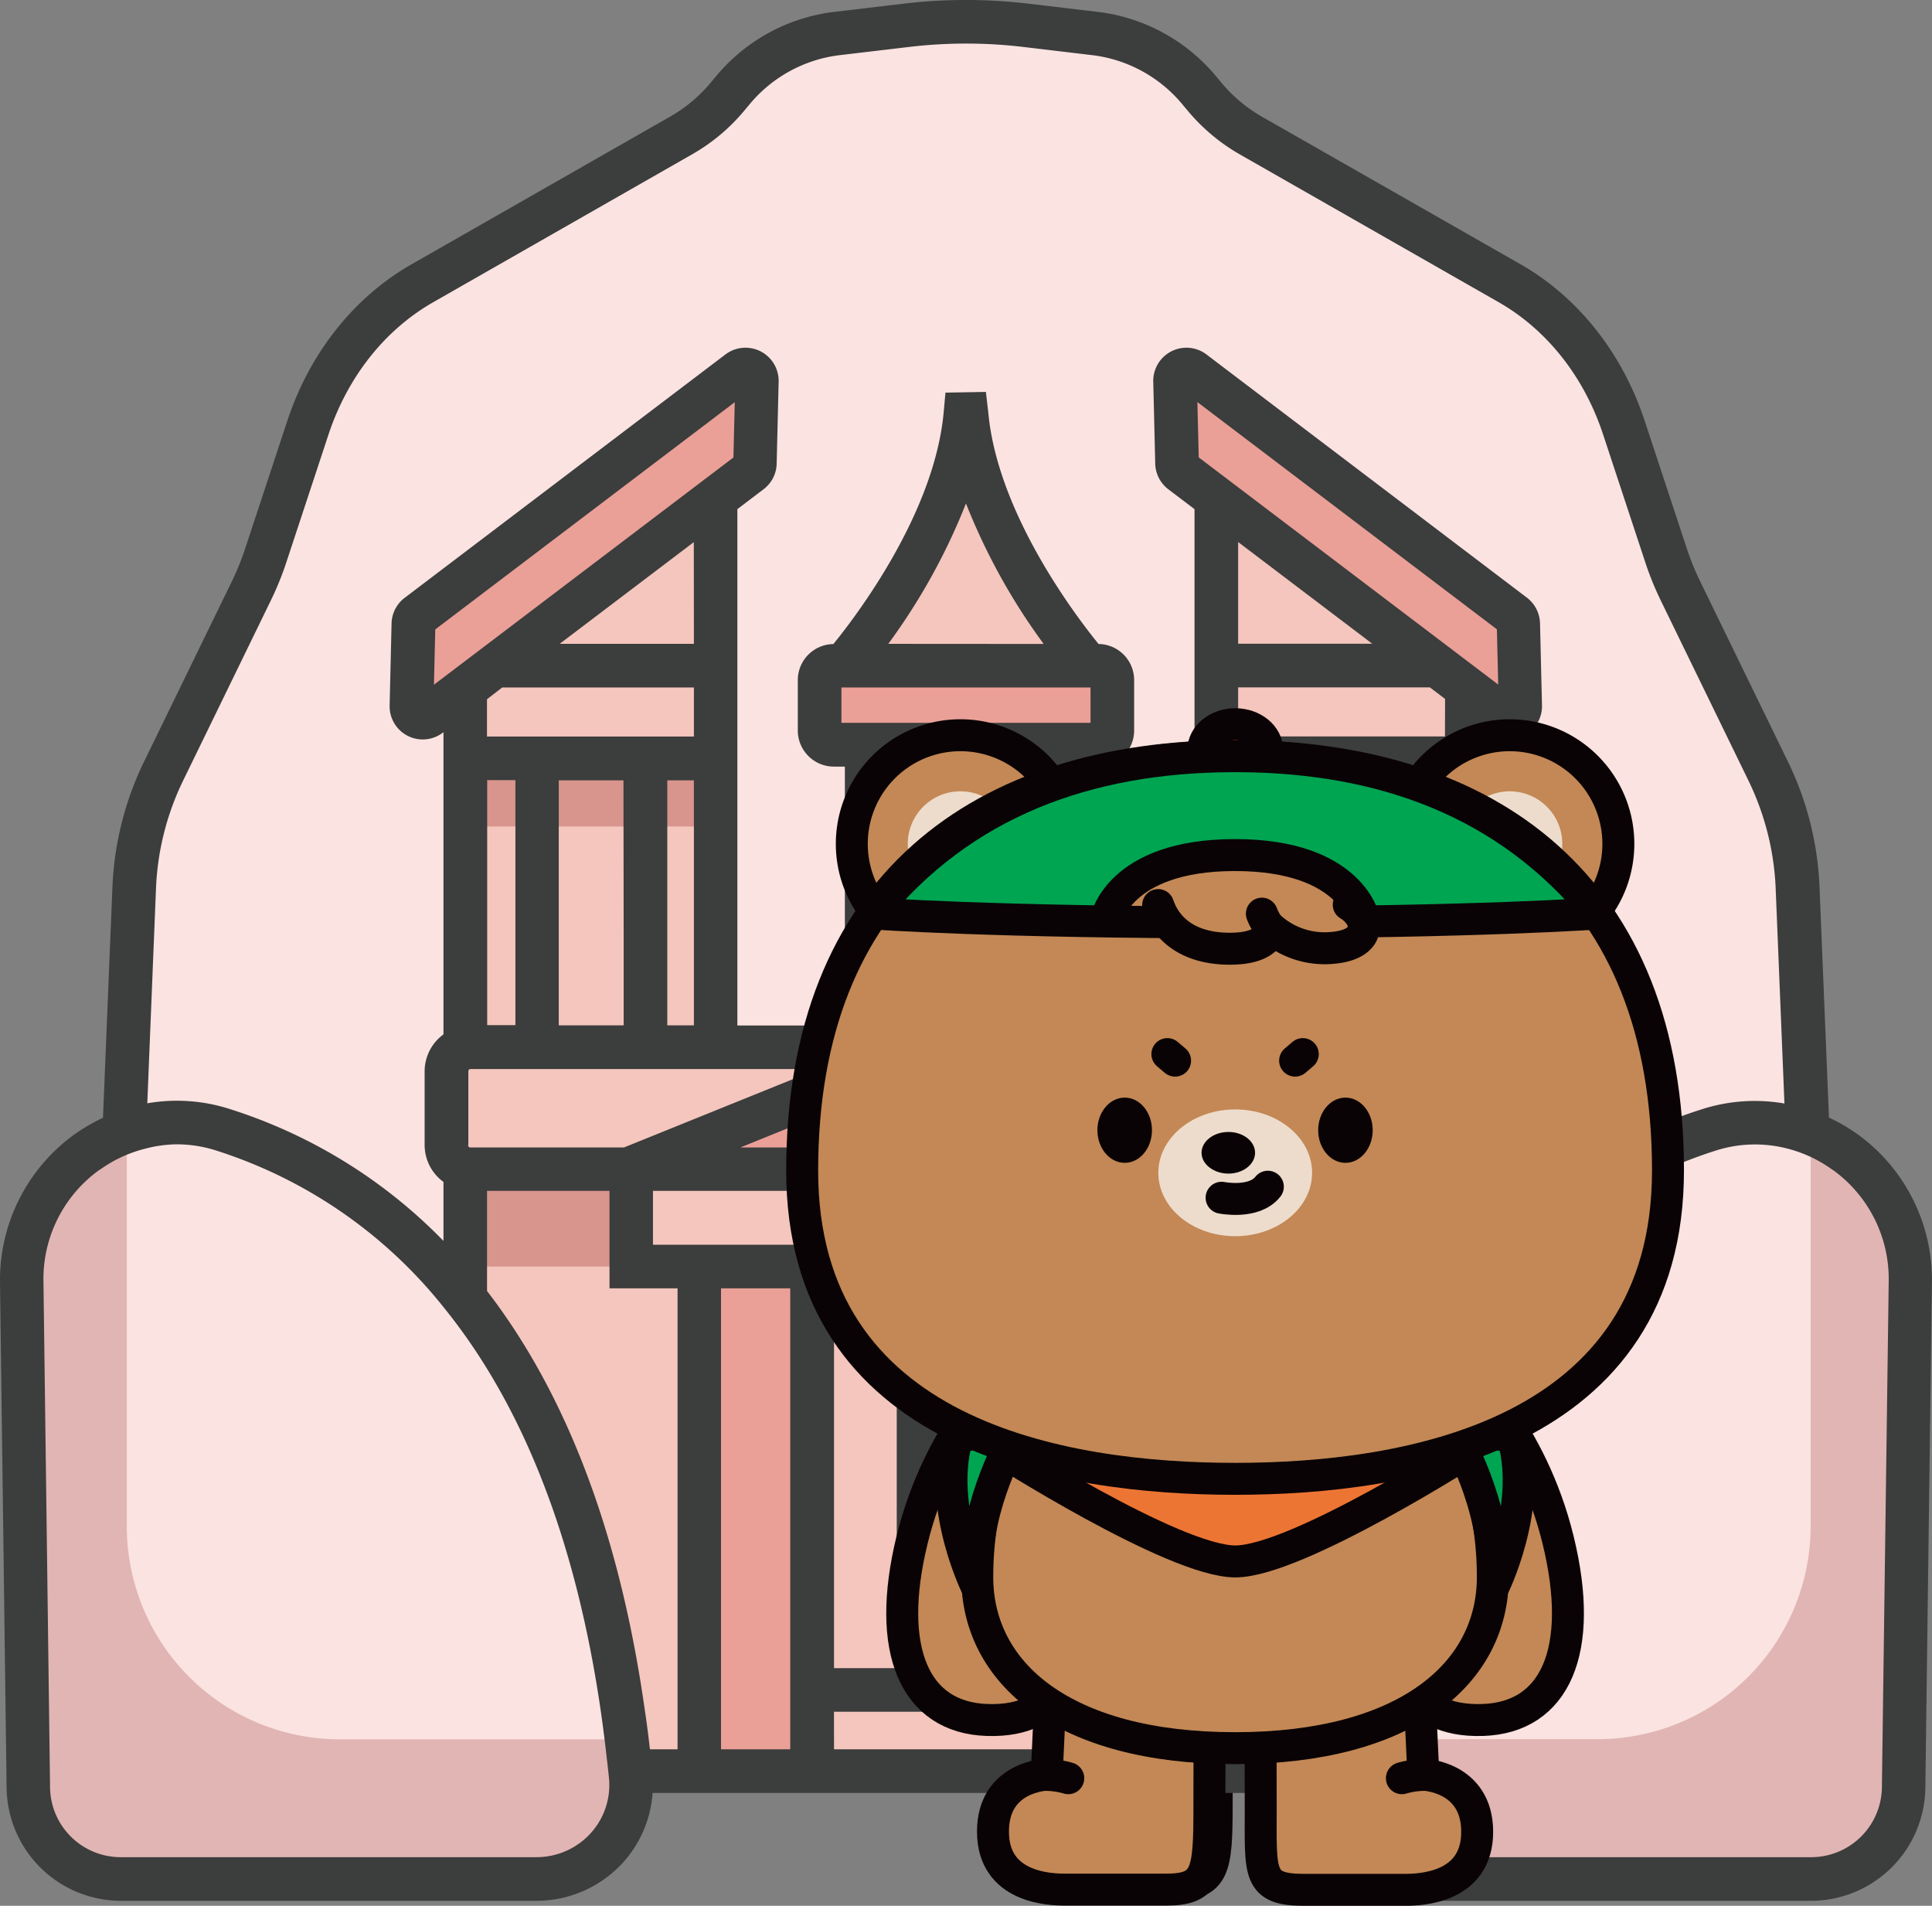 <svg id="레이어_1" data-name="레이어 1" xmlns="http://www.w3.org/2000/svg" viewBox="0 0 362.81 357.84"><rect x="0" y="0" width="362.81" height="357.84" fill="#808080" stroke="none"/><defs><style>.cls-1,.cls-8{fill:#c38855;}.cls-1,.cls-10,.cls-2,.cls-3,.cls-4,.cls-7{stroke:#0a0305;}.cls-1,.cls-10,.cls-14,.cls-2,.cls-3,.cls-4,.cls-7{stroke-linecap:round;stroke-linejoin:round;stroke-width:6px;}.cls-2{fill:#be8145;}.cls-15,.cls-3{fill:#ed7534;}.cls-4,.cls-6{fill:#00a552;}.cls-5{fill:#fff;opacity:0.7;}.cls-14,.cls-7{fill:none;}.cls-9{fill:#0a0305;}.cls-10,.cls-11{fill:#daa47c;}.cls-12{fill:#fdeedf;}.cls-13{fill:#00ce7c;}.cls-14{stroke:#daa47c;}.cls-16{fill:#c88c68;}.cls-17{fill:#fae3e1;}.cls-18{fill:#f4c6bd;}.cls-19{fill:#d7958d;}.cls-20{fill:#eaa097;}.cls-21{fill:#e1b5b3;}.cls-22{fill:#3c3d3d;}</style></defs><path class="cls-1" d="M217.67,335.08,216.79,354s-10,.25-10,10.6c0,10.54,10.71,10.81,13.44,10.81H239c7.65,0,8.08-3,8.08-15.1,0-15.95.14-23.51.14-23.51Z" transform="translate(-18.6 -21.55)"/><path class="cls-2" d="M216.79,354a15.66,15.66,0,0,1,4,.62" transform="translate(-18.6 -21.55)"/><path class="cls-2" d="M218.28,347.25" transform="translate(-18.6 -21.55)"/><path class="cls-1" d="M286.1,335.08,287,354s10,.25,10,10.6c0,10.54-10.72,10.81-13.44,10.81H264.75c-8.68,0-8.08-3-8.08-15.1,0-15.95-.13-23.51-.13-23.51Z" transform="translate(-18.6 -21.55)"/><path class="cls-2" d="M287,354a15.66,15.66,0,0,0-4,.62" transform="translate(-18.6 -21.55)"/><path class="cls-2" d="M285.5,347.25" transform="translate(-18.6 -21.55)"/><path class="cls-1" d="M292.87,289.94s7.05,9.28,7.05,27.16-16,31.88-48,31.88-48-14-48-31.88,7.05-27.16,7.05-27.16" transform="translate(-18.6 -21.55)"/><path class="cls-3" d="M296.58,292.93s-33.13,21.27-44.69,21.27-44.7-21.27-44.7-21.27" transform="translate(-18.6 -21.55)"/><path class="cls-4" d="M199.94,291.71s3.44-3.22,10.16.53c0,0-7.56,13.36-6.26,26.85C203.84,319.09,196.57,304.56,199.94,291.71Z" transform="translate(-18.6 -21.55)"/><path class="cls-3" d="M257.87,163.05c0,2.67-2.67,4.83-6,4.83s-6-2.16-6-4.83,2.68-4.82,6-4.82S257.87,160.39,257.87,163.05Z" transform="translate(-18.6 -21.55)"/><path class="cls-1" d="M221,180.53a20.25,20.25,0,1,1-20.25-20.24A20.25,20.25,0,0,1,221,180.53Z" transform="translate(-18.6 -21.55)"/><path class="cls-5" d="M210.51,180.53a9.8,9.8,0,1,1-9.8-9.79A9.8,9.8,0,0,1,210.51,180.53Z" transform="translate(-18.6 -21.55)"/><path class="cls-1" d="M282.82,180.53a20.25,20.25,0,1,0,20.24-20.24A20.24,20.24,0,0,0,282.82,180.53Z" transform="translate(-18.6 -21.55)"/><path class="cls-5" d="M293.26,180.53a9.8,9.8,0,1,0,9.8-9.79A9.8,9.8,0,0,0,293.26,180.53Z" transform="translate(-18.6 -21.55)"/><path class="cls-1" d="M251.89,298.81c32.2,0,80.67-8,80.66-57.46,0-52.7-33.18-77.19-80.66-77.19s-80.65,24.49-80.66,77.19C171.21,290.79,219.69,298.81,251.89,298.81Z" transform="translate(-18.6 -21.55)"/><path class="cls-6" d="M253.05,164.18l-1.16,0-1.16,0c-26.19.24-49.64,8.42-66.49,29.3,0,0,23.14,1.66,67.65,1.66s67.65-1.66,67.65-1.66C302.69,172.6,279.24,164.42,253.05,164.18Z" transform="translate(-18.6 -21.55)"/><path class="cls-1" d="M276,194.72s-2.23-12.12-24.06-12.12-24.07,12.12-24.07,12.12" transform="translate(-18.6 -21.55)"/><path class="cls-7" d="M253.05,164.18l-1.16,0-1.16,0c-26.19.24-49.64,8.42-66.49,29.3,0,0,23.14,1.66,67.65,1.66s67.65-1.66,67.65-1.66C302.69,172.6,279.24,164.42,253.05,164.18Z" transform="translate(-18.6 -21.55)"/><path class="cls-8" d="M237.56,191.92c1.25,3.72,4.74,8,12.84,8.12,8.41.17,8.08-3.9,8.08-3.9a15.19,15.19,0,0,0,11.72,3.74c7.33-.69,6.72-5.68,2.86-8" transform="translate(-18.6 -21.55)"/><path class="cls-7" d="M237.56,191.92c1.25,3.72,4.74,8,12.84,8.12,8.41.17,8.08-3.9,8.08-3.9a15.19,15.19,0,0,0,11.72,3.74c7.33-.69,6.72-5.68,2.86-8" transform="translate(-18.6 -21.55)"/><path class="cls-1" d="M258.6,196.5a11.17,11.17,0,0,1-1.72-3" transform="translate(-18.6 -21.55)"/><path class="cls-9" d="M230.76,238.22c0,3.36-2.27,6.08-5.08,6.08s-5.09-2.72-5.09-6.08,2.28-6.07,5.09-6.07S230.76,234.86,230.76,238.22Z" transform="translate(-18.6 -21.55)"/><path class="cls-9" d="M261.72,238.22c0,3.36,2.28,6.08,5.09,6.08s5.08-2.72,5.08-6.08-2.28-6.07-5.08-6.07S261.72,234.86,261.72,238.22Z" transform="translate(-18.6 -21.55)"/><path class="cls-5" d="M260.57,246.16c0,6.52-6.42,11.81-14.33,11.81s-14.32-5.29-14.32-11.81,6.41-11.81,14.32-11.81S260.57,239.64,260.57,246.16Z" transform="translate(-18.6 -21.55)"/><path class="cls-7" d="M243.75,250.81s6.06,1.22,8.63-2.06" transform="translate(-18.6 -21.55)"/><path class="cls-9" d="M250,242.44c0,2.15-2.24,3.88-5,3.88s-5-1.73-5-3.88,2.24-3.88,5-3.88S250,240.3,250,242.44Z" transform="translate(-18.6 -21.55)"/><line class="cls-7" x1="215.03" y1="202.49" x2="216.46" y2="203.72"/><line class="cls-7" x1="240.26" y1="202.49" x2="238.83" y2="203.72"/><polygon class="cls-10" points="184.57 312.76 221.32 322.62 215.77 252.79 179.03 242.93 184.57 312.76"/><polygon class="cls-10" points="221.32 322.62 255.92 316.2 250.37 246.38 215.77 252.79 221.32 322.62"/><polygon class="cls-11" points="255.92 316.2 227.81 329.95 222.26 260.12 250.37 246.38 255.92 316.2"/><polygon class="cls-12" points="255.26 308.1 232.74 319.2 228.92 265.49 251.43 254.39 255.26 308.1"/><polygon class="cls-13" points="254.67 302.76 241.78 308.48 238.89 286.66 253.13 281.17 254.67 302.76"/><polyline class="cls-14" points="254.42 302.31 241.84 308.96 240.41 298.14"/><polyline class="cls-14" points="251.12 260.34 242.63 263.97 243.06 267.18"/><polyline class="cls-14" points="252.54 282.48 238.62 287.74 236.3 267.06"/><polygon class="cls-7" points="255.92 316.2 227.81 329.95 222.26 260.12 250.37 246.38 255.92 316.2"/><line class="cls-14" x1="241.84" y1="308.96" x2="237.51" y2="311.05"/><path class="cls-15" d="M260.73,293.49a1.69,1.69,0,0,0,3.35-.44,1.69,1.69,0,1,0-3.35.44Z" transform="translate(-18.6 -21.55)"/><path class="cls-16" d="M212.9,298.4a2,2,0,0,0,.8.08,2.05,2.05,0,0,0,.74-.23,2,2,0,0,0,1-1.19,2,2,0,0,0-.15-1.54,2,2,0,0,0-1.19-1,2,2,0,1,0-1.18,3.87Zm-.46-2.26a1.1,1.1,0,0,1,.94-.77,1.06,1.06,0,0,1,.43.05,1.1,1.1,0,0,1,.73,1.37,1.12,1.12,0,0,1-.54.65,1.14,1.14,0,0,1-.83.08,1.09,1.09,0,0,1-.65-.54A1.07,1.07,0,0,1,212.44,296.14Z" transform="translate(-18.6 -21.55)"/><path class="cls-16" d="M217.65,312.38a6.07,6.07,0,0,1-2.83-11.7,6.54,6.54,0,0,1,.36-1.66,7.55,7.55,0,1,0,9.37,7.9,6.45,6.45,0,0,1-1.55.53A6.09,6.09,0,0,1,217.65,312.38Z" transform="translate(-18.6 -21.55)"/><path class="cls-16" d="M221.06,295a6.09,6.09,0,0,0-2.09.6.78.78,0,0,1,.12.48.76.76,0,0,1-.84.68.75.75,0,0,1-.55-.35,6.46,6.46,0,0,0-1.57,1.92,4,4,0,0,0-.28.59,6.29,6.29,0,0,0-.41,1.59,5.83,5.83,0,0,0,0,1.11c0,.1,0,.21,0,.32a6.33,6.33,0,0,0,6.94,5.64,4.49,4.49,0,0,0,.64-.1,6,6,0,0,0,.08-1.53,1.27,1.27,0,0,0,0-.2,6.15,6.15,0,0,0-.47-1.78h0l-.07-.2s0-.07,0-.1a.75.75,0,0,1,.66-.81h.13a.75.75,0,0,1,.6.41l0,.06a7.47,7.47,0,0,1,.56,1.94c0,.11,0,.22,0,.33a7.61,7.61,0,0,1,0,1.35A6.33,6.33,0,0,0,221.06,295Zm.09,3.16a.25.25,0,0,1,.27-.22.25.25,0,1,1,0,.49A.25.25,0,0,1,221.15,298.13Zm-2.22-.3a.51.51,0,0,1,.54-.45.52.52,0,0,1,.45.55.5.5,0,0,1-1-.1Zm4.72,2.19-1.08,1.2-.13.14a.17.17,0,0,1-.1,0l-2.36-.48,1.94,1s.05.05.06.08l.12,1,.06.47-.42-.67a.1.1,0,0,0-.18,0l-1,1.66a.11.11,0,0,1-.18,0l-2.88-4.19-.4-.59-.1-.15a.1.1,0,0,1,.09-.17h.12l3.22.23,3.13.23A.1.1,0,0,1,223.65,300Z" transform="translate(-18.6 -21.55)"/><path class="cls-1" d="M200.42,300.42c6-.88,10.09,4.8,11.21,12.38s-1.16,14.21-7.15,15.09-12.4-4.44-13.53-12S194.43,301.31,200.42,300.42Z" transform="translate(-18.6 -21.55)"/><path class="cls-1" d="M299.71,294s7.17,6.8,7.61,20.65c.35,11.17-7.77,19-15.13,19-13.09,0-29.38-3.26-28.31-16.36,1.54-18.71,23.38-10.68,23.38-10.68" transform="translate(-18.6 -21.55)"/><path class="cls-4" d="M290.07,293.68a8.33,8.33,0,0,1,9.5-.11s-3.15,3.83-12.2,13.07A34.92,34.92,0,0,0,290.07,293.68Z" transform="translate(-18.6 -21.55)"/><path class="cls-17" d="M356.2,188.3a54.89,54.89,0,0,0-5.43-21.77l-16.6-34.09a53.94,53.94,0,0,1-2.69-6.62l-7.91-24C319.68,90.08,312,80.39,302.06,74.71L253.39,46.92a31.82,31.82,0,0,1-8.62-7.26l-.77-.92a30.06,30.06,0,0,0-19.47-10.86L211.17,26.3a94.85,94.85,0,0,0-22.34,0l-13.35,1.58A30,30,0,0,0,156,38.75l-.77.91a32,32,0,0,1-8.62,7.26L97.94,74.71C88,80.39,80.32,90.08,76.43,101.86l-7.91,24a53.94,53.94,0,0,1-2.69,6.62l-16.6,34.09A54.89,54.89,0,0,0,43.8,188.3l-2.36,57.61V346.49H358.56V245.91Z" transform="translate(-18.6 -21.55)"/><polygon class="cls-18" points="181.4 219.51 87.36 219.51 87.36 332.56 181.4 332.56 275.45 332.56 275.45 219.51 181.4 219.51"/><polygon class="cls-18" points="181.4 139.84 162.75 139.84 162.75 196.63 181.4 196.63 200.06 196.63 200.06 139.84 181.4 139.84"/><polygon class="cls-19" points="275.45 237.81 275.45 219.51 181.4 219.51 87.36 219.51 87.36 237.81 275.45 237.81"/><polygon class="cls-18" points="87.36 196.63 87.36 125.81 134.38 88.18 134.38 196.63 87.36 196.63"/><path class="cls-20" d="M160.36,108.51l.37-15.39a2.14,2.14,0,0,0-3.43-1.75L97.07,137.06a2.18,2.18,0,0,0-.84,1.65l-.37,15.39a2.13,2.13,0,0,0,3.42,1.75l60.23-45.69A2.14,2.14,0,0,0,160.36,108.51Z" transform="translate(-18.6 -21.55)"/><path class="cls-18" d="M106,164h0Z" transform="translate(-18.6 -21.55)"/><path class="cls-18" d="M111.53,146.55h0Z" transform="translate(-18.6 -21.55)"/><polygon class="cls-18" points="181.4 219.51 118.54 219.51 118.54 237.81 181.4 237.81 244.27 237.81 244.27 219.51 181.4 219.51"/><rect class="cls-20" x="228.87" y="259.36" width="22.58" height="94.75" transform="translate(461.72 591.92) rotate(180)"/><path class="cls-18" d="M200,218.18H106.92a4.5,4.5,0,0,0-4.5,4.51v13.86a4.5,4.5,0,0,0,4.5,4.51H293.08a4.51,4.51,0,0,0,4.51-4.51V222.69a4.51,4.51,0,0,0-4.51-4.51Z" transform="translate(-18.6 -21.55)"/><polygon class="cls-18" points="181.4 317.31 152.53 317.31 152.53 332.56 181.4 332.56 210.28 332.56 210.28 317.31 181.4 317.31"/><polygon class="cls-18" points="275.45 196.63 275.45 125.81 228.43 88.18 228.43 196.63 275.45 196.63"/><path class="cls-20" d="M239.65,108.51l-.38-15.39a2.14,2.14,0,0,1,3.43-1.75l60.23,45.69a2.18,2.18,0,0,1,.84,1.65l.37,15.39a2.13,2.13,0,0,1-3.42,1.75l-60.23-45.69A2.1,2.1,0,0,1,239.65,108.51Z" transform="translate(-18.6 -21.55)"/><path class="cls-18" d="M294.05,164h0Z" transform="translate(-18.6 -21.55)"/><path class="cls-18" d="M288.47,146.55h0Z" transform="translate(-18.6 -21.55)"/><path class="cls-20" d="M200,146.55H175.19a2.67,2.67,0,0,0-2.67,2.68v9.48a2.67,2.67,0,0,0,2.67,2.68h49.62a2.67,2.67,0,0,0,2.67-2.68v-9.48a2.67,2.67,0,0,0-2.67-2.68Z" transform="translate(-18.6 -21.55)"/><path class="cls-18" d="M222.33,145.79c-3.53-4.24-20.27-25.36-22.21-46.43a.12.12,0,1,0-.24,0c-1.94,21.07-18.68,42.18-22.2,46.43a.46.46,0,0,0,.36.76H222A.47.47,0,0,0,222.33,145.79Z" transform="translate(-18.6 -21.55)"/><path class="cls-20" d="M262.79,240.8,200,215.44,137.21,240.8c-.12,0-.09.26,0,.26h125.5C262.88,241.06,262.91,240.85,262.79,240.8Z" transform="translate(-18.6 -21.55)"/><rect class="cls-20" x="131.32" y="237.81" width="21.21" height="94.75"/><path class="cls-17" d="M60.51,233.69c30.15,9.6,68.43,38.36,76.54,121.36a17.7,17.7,0,0,1-17.69,19.31H41.24a17.32,17.32,0,0,1-17.31-17.09l-1.24-95.08C22.43,242.35,41.61,227.67,60.51,233.69Z" transform="translate(-18.6 -21.55)"/><path class="cls-17" d="M60.51,233.69c30.15,9.6,68.43,38.36,76.54,121.36a17.7,17.7,0,0,1-17.69,19.31H41.24a17.32,17.32,0,0,1-17.31-17.09l-1.24-95.08C22.43,242.35,41.61,227.67,60.51,233.69Z" transform="translate(-18.6 -21.55)"/><path class="cls-17" d="M339.49,233.69c-30.15,9.6-68.43,38.36-76.54,121.36a17.7,17.7,0,0,0,17.7,19.31h78.11a17.32,17.32,0,0,0,17.31-17.09l1.24-95.08C377.57,242.35,358.4,227.67,339.49,233.69Z" transform="translate(-18.6 -21.55)"/><path class="cls-21" d="M42.41,308.1V234a29.51,29.51,0,0,0-19.72,28.21l1.24,95.08a17.32,17.32,0,0,0,17.31,17.09h78.12a17.7,17.7,0,0,0,17.69-19.31q-.35-3.54-.77-6.94H82.42A40,40,0,0,1,42.41,308.1Z" transform="translate(-18.6 -21.55)"/><path class="cls-21" d="M358.62,234.37V308.1a40,40,0,0,1-40,40H263.72q-.42,3.4-.77,6.94a17.7,17.7,0,0,0,17.7,19.31h78.11a17.32,17.32,0,0,0,17.31-17.09l1.24-95.08A29.5,29.5,0,0,0,358.62,234.37Z" transform="translate(-18.6 -21.55)"/><rect class="cls-19" x="87.36" y="142.41" width="47.02" height="12.78"/><rect class="cls-19" x="228.43" y="142.41" width="47.02" height="12.78"/><path class="cls-22" d="M367.77,234.76a34.09,34.09,0,0,0-5.71-3.37l-1.77-43.25h0a59.22,59.22,0,0,0-5.84-23.39l-16.6-34.09a48.52,48.52,0,0,1-2.48-6.11l-7.92-24c-4.22-12.77-12.51-23.22-23.36-29.41L255.42,43.37A27.86,27.86,0,0,1,247.91,37l-.78-.93A34.18,34.18,0,0,0,225,23.81l-13.35-1.58a99.77,99.77,0,0,0-23.3,0L175,23.81a34.17,34.17,0,0,0-22.14,12.31l-.77.91a27.75,27.75,0,0,1-7.51,6.34L95.91,71.16C85.07,77.35,76.77,87.8,72.55,100.58l-7.92,24a48.8,48.8,0,0,1-2.48,6.11l-16.6,34.08a59.36,59.36,0,0,0-5.84,23.41l-1.77,43.25a34.49,34.49,0,0,0-5.71,3.37A33.74,33.74,0,0,0,18.6,262.24l1.24,95.08a21.49,21.49,0,0,0,21.4,21.13h78.12a22,22,0,0,0,16.25-7.2,21.69,21.69,0,0,0,5.54-13.05h117.7a21.69,21.69,0,0,0,5.54,13.05,22,22,0,0,0,16.25,7.2h78.12a21.49,21.49,0,0,0,21.4-21.13l1.24-95.08A33.74,33.74,0,0,0,367.77,234.76ZM47.89,188.47a50.93,50.93,0,0,1,5-20.15l16.6-34.09a56.53,56.53,0,0,0,2.89-7.13l7.92-24C83.9,92.29,90.88,83.46,100,78.27l48.67-27.8a35.77,35.77,0,0,0,9.73-8.18l.77-.92A26.05,26.05,0,0,1,176,31.94l13.35-1.58a91,91,0,0,1,21.38,0L224,31.94a26.08,26.08,0,0,1,16.82,9.42l.78.93a36.09,36.09,0,0,0,9.72,8.19L300,78.27c9.09,5.19,16.07,14,19.65,24.87l7.92,24a57.48,57.48,0,0,0,2.89,7.13l16.6,34.09a51.11,51.11,0,0,1,5,20.15l1.64,40.24a32.43,32.43,0,0,0-15.51,1.08h0a96.56,96.56,0,0,0-40.11,24.76V243.47a8.57,8.57,0,0,0,3.54-6.92V222.69a8.59,8.59,0,0,0-3.54-6.92V159l.1.08a6.24,6.24,0,0,0,3.76,1.27,6.1,6.1,0,0,0,2.84-.69,6.17,6.17,0,0,0,3.39-5.69l-.37-15.39a6.25,6.25,0,0,0-2.46-4.81L245.17,88.11a6.23,6.23,0,0,0-10,5.11l.37,15.39h0a6.24,6.24,0,0,0,2.46,4.81l4.92,3.73v96.94H222.74V165.48h2.07a6.78,6.78,0,0,0,6.77-6.77v-9.48a6.77,6.77,0,0,0-6.68-6.76c-4.2-5.16-19-24.54-20.71-43.48l-.45-3.85-7.59.13L195.81,99c-1.75,19-16.49,38.3-20.71,43.48a6.77,6.77,0,0,0-6.68,6.76v9.48a6.78,6.78,0,0,0,6.77,6.77h2.07v48.61H157.07V117.15l4.92-3.74a6.19,6.19,0,0,0,2.46-4.81l.37-15.38a6.23,6.23,0,0,0-10-5.11l-60.24,45.7a6.21,6.21,0,0,0-2.45,4.8L91.77,154a6.22,6.22,0,0,0,10,5.11l.11-.08v56.74a8.59,8.59,0,0,0-3.54,6.92v13.86a8.59,8.59,0,0,0,3.54,6.92v11.08a96.67,96.67,0,0,0-40.11-24.76,32.43,32.43,0,0,0-15.51-1.08ZM259.39,350h-3.85V263.45H267v-18.3h23V264c-13.43,17.42-24.48,42.5-29.59,78.43C260,344.88,259.69,347.43,259.39,350ZM233,350V263.45h14.4V350Zm-92.35,0c-.29-2.59-.62-5.14-1-7.62-5.11-35.93-16.16-61-29.59-78.43V245.15h23v18.3h12.78V350Zm-34.1-113.47V222.69a.4.4,0,0,1,.4-.41h65.24L135.78,237H106.92A.41.41,0,0,1,106.51,236.55Zm49.92-134.82-.14,5.74-54.43,41.29-1.81,1.37.25-10.38,56.24-42.66Zm-46.38,66.32h5.3v46h-5.3Zm25.63,29.3v16.74H123.53v-46h12.15Zm8.19,16.74v-46h5v46Zm5-71.63H123.7l25.19-19.1Zm-36,8.19h36v9.21H110.05v-7Zm72.53,63.44V196.18h29.12v17.91h-7L200,211l-7.58,3.06Zm-8.83-63.44h46.78v6.64H176.61Zm8.8-8.19A117,117,0,0,0,200,116.08a117.24,117.24,0,0,0,14.59,26.38Zm29.15,23V188H185.44V165.48Zm28.9-68.39,56.24,42.66.25,10.38-1.81-1.38-54.43-41.28-.14-5.75Zm20.86,108.44V168.05h12.15v46H264.32Zm20.33,8.56v-46H290v46Zm5.3-54.23H251.11v-9.21h36l2.86,2.17Zm-13.65-17.4H251.11v-19.1Zm-25.19,25.59h5v46h-5Zm42,54.23a.4.4,0,0,1,.4.41v13.86a.41.41,0,0,1-.41.42H264.36l-36.45-14.69h65.18ZM224.78,334.77H213V272.48H187v62.29H175.22V263.45h49.56Zm-49.56-79.5h-34V245.15H258.77v10.12H175.22Zm18.78-33,6-2.43,6,2.43L242.36,237H157.64ZM154,342.4V263.45h13V350H154Zm21.21.55h49.56V350H175.22Zm-45.67,22.8a13.79,13.79,0,0,1-10.19,4.51H41.24A13.27,13.27,0,0,1,28,357.21l-1.24-95.08a25.2,25.2,0,0,1,10.33-20.79c.14-.11.29-.18.44-.28a24.82,24.82,0,0,1,8.34-3.83,24.05,24.05,0,0,1,5.9-.82,24.43,24.43,0,0,1,7.47,1.18,89.22,89.22,0,0,1,42.6,29.33,109.07,109.07,0,0,1,8.19,11.58c9.55,15.51,17.26,36.24,21.33,63.9q.54,3.72,1,7.62l.06.56c.19,1.61.38,3.21.54,4.86a13.41,13.41,0,0,1-3.43,10.31ZM372,357.21a13.28,13.28,0,0,1-13.22,13.05H280.64a13.79,13.79,0,0,1-10.19-4.51,13.4,13.4,0,0,1-3.43-10.3c.16-1.66.36-3.26.54-4.87l.06-.56q.47-3.9,1-7.62C272.69,314.74,280.4,294,290,278.5a109.07,109.07,0,0,1,8.19-11.58,89.22,89.22,0,0,1,42.6-29.33h0a24.21,24.21,0,0,1,13.38-.4,24.84,24.84,0,0,1,8.35,3.86c.14.1.29.18.44.29a25.22,25.22,0,0,1,10.32,20.79Z" transform="translate(-18.6 -21.55)"/><path class="cls-1" d="M216.05,335.77l-.89,19s-10.1.26-10.09,10.69c0,10.62,10.8,10.89,13.55,10.89h18.95c7.71,0,8.14-3,8.14-15.22,0-16.08.14-23.69.14-23.69Z" transform="translate(-18.6 -21.55)"/><path class="cls-2" d="M215.16,354.81a15.94,15.94,0,0,1,4.05.62" transform="translate(-18.6 -21.55)"/><path class="cls-2" d="M216.66,348" transform="translate(-18.6 -21.55)"/><path class="cls-1" d="M285,335.77l.89,19S296,355.07,296,365.5c0,10.62-10.81,10.89-13.55,10.89H263.5c-8.75,0-8.15-3-8.15-15.22,0-16.08-.13-23.69-.13-23.69Z" transform="translate(-18.6 -21.55)"/><path class="cls-2" d="M285.91,354.81a15.83,15.83,0,0,0-4.05.62" transform="translate(-18.6 -21.55)"/><path class="cls-2" d="M284.41,348" transform="translate(-18.6 -21.55)"/><path class="cls-1" d="M207.35,278.93s-12.46,11.17-17.49,31.83.5,33.32,14.16,33.74c14.53.44,14.52-10.75,14.52-10.75" transform="translate(-18.6 -21.55)"/><path class="cls-1" d="M293.72,278.93s12.45,11.17,17.49,31.83S310.7,344.08,297,344.5c-14.52.44-14.52-10.75-14.52-10.75" transform="translate(-18.6 -21.55)"/><path class="cls-1" d="M291.84,290.28s7.1,9.36,7.1,27.37-16.13,32.14-48.41,32.14-48.41-14.12-48.41-32.14,7.11-27.37,7.11-27.37" transform="translate(-18.6 -21.55)"/><path class="cls-3" d="M295.58,293.3s-33.4,21.43-45,21.43-45-21.43-45-21.43" transform="translate(-18.6 -21.55)"/><path class="cls-4" d="M198.18,292.07s3.47-3.26,10.23.53c0,0-7.61,13.46-6.3,27.06C202.11,319.66,194.78,305,198.18,292.07Z" transform="translate(-18.6 -21.55)"/><path class="cls-4" d="M302.89,292.07s-3.47-3.26-10.24.53c0,0,7.62,13.46,6.31,27.06C299,319.66,306.28,305,302.89,292.07Z" transform="translate(-18.6 -21.55)"/><path class="cls-1" d="M219.36,180a20.4,20.4,0,1,1-20.4-20.4A20.4,20.4,0,0,1,219.36,180Z" transform="translate(-18.6 -21.55)"/><path class="cls-5" d="M208.83,180a9.88,9.88,0,1,1-9.87-9.87A9.87,9.87,0,0,1,208.83,180Z" transform="translate(-18.6 -21.55)"/><path class="cls-1" d="M281.71,180a20.4,20.4,0,1,0,20.4-20.4A20.4,20.4,0,0,0,281.71,180Z" transform="translate(-18.6 -21.55)"/><path class="cls-5" d="M292.24,180a9.87,9.87,0,1,0,9.87-9.87A9.87,9.87,0,0,0,292.24,180Z" transform="translate(-18.6 -21.55)"/><path class="cls-1" d="M250.53,299.22c32.45,0,81.31-8.09,81.3-57.91,0-53.11-33.44-77.8-81.3-77.8s-81.27,24.69-81.29,77.8C169.22,291.13,218.08,299.22,250.53,299.22Z" transform="translate(-18.6 -21.55)"/><path class="cls-3" d="M256.57,162.4c0,2.68-2.7,4.86-6,4.86s-6-2.18-6-4.86,2.7-4.87,6-4.87S256.57,159.71,256.57,162.4Z" transform="translate(-18.6 -21.55)"/><path class="cls-6" d="M251.7,163.54q-.57,0-1.17,0l-1.17,0c-26.39.23-50,8.48-67,29.52,0,0,23.32,1.68,68.18,1.68s68.18-1.68,68.18-1.68C301.73,172,278.1,163.77,251.7,163.54Z" transform="translate(-18.6 -21.55)"/><path class="cls-1" d="M274.79,194.31s-2.25-12.21-24.26-12.21-24.25,12.21-24.25,12.21" transform="translate(-18.6 -21.55)"/><path class="cls-7" d="M251.7,163.54q-.57,0-1.17,0l-1.17,0c-26.39.23-50,8.48-67,29.52,0,0,23.32,1.68,68.18,1.68s68.18-1.68,68.18-1.68C301.73,172,278.1,163.77,251.7,163.54Z" transform="translate(-18.6 -21.55)"/><path class="cls-8" d="M236.09,191.49c1.27,3.75,4.78,8,12.94,8.19,8.48.17,8.15-3.94,8.15-3.94A15.34,15.34,0,0,0,269,199.51c7.39-.7,6.78-5.72,2.88-8.09" transform="translate(-18.6 -21.55)"/><path class="cls-7" d="M236.09,191.49c1.27,3.75,4.78,8,12.94,8.19,8.48.17,8.15-3.94,8.15-3.94A15.34,15.34,0,0,0,269,199.51c7.39-.7,6.78-5.72,2.88-8.09" transform="translate(-18.6 -21.55)"/><path class="cls-1" d="M257.3,196.1a11.16,11.16,0,0,1-1.73-3" transform="translate(-18.6 -21.55)"/><path class="cls-9" d="M234.93,233.76c0,3.38-2.29,6.13-5.12,6.13s-5.13-2.75-5.13-6.13,2.3-6.12,5.13-6.12S234.93,230.38,234.93,233.76Z" transform="translate(-18.6 -21.55)"/><path class="cls-9" d="M266.14,233.76c0,3.38,2.29,6.13,5.12,6.13s5.12-2.75,5.12-6.13-2.29-6.12-5.12-6.12S266.14,230.38,266.14,233.76Z" transform="translate(-18.6 -21.55)"/><path class="cls-5" d="M265,241.76c0,6.57-6.46,11.9-14.44,11.9s-14.44-5.33-14.44-11.9,6.47-11.9,14.44-11.9S265,235.19,265,241.76Z" transform="translate(-18.6 -21.55)"/><path class="cls-7" d="M248,246.44s6.1,1.24,8.69-2.07" transform="translate(-18.6 -21.55)"/><path class="cls-9" d="M254.29,238c0,2.16-2.26,3.91-5,3.91s-5.05-1.75-5.05-3.91,2.26-3.91,5.05-3.91S254.29,235.86,254.29,238Z" transform="translate(-18.6 -21.55)"/><line class="cls-7" x1="219.22" y1="197.92" x2="220.67" y2="199.15"/><line class="cls-7" x1="244.65" y1="197.92" x2="243.21" y2="199.15"/></svg>